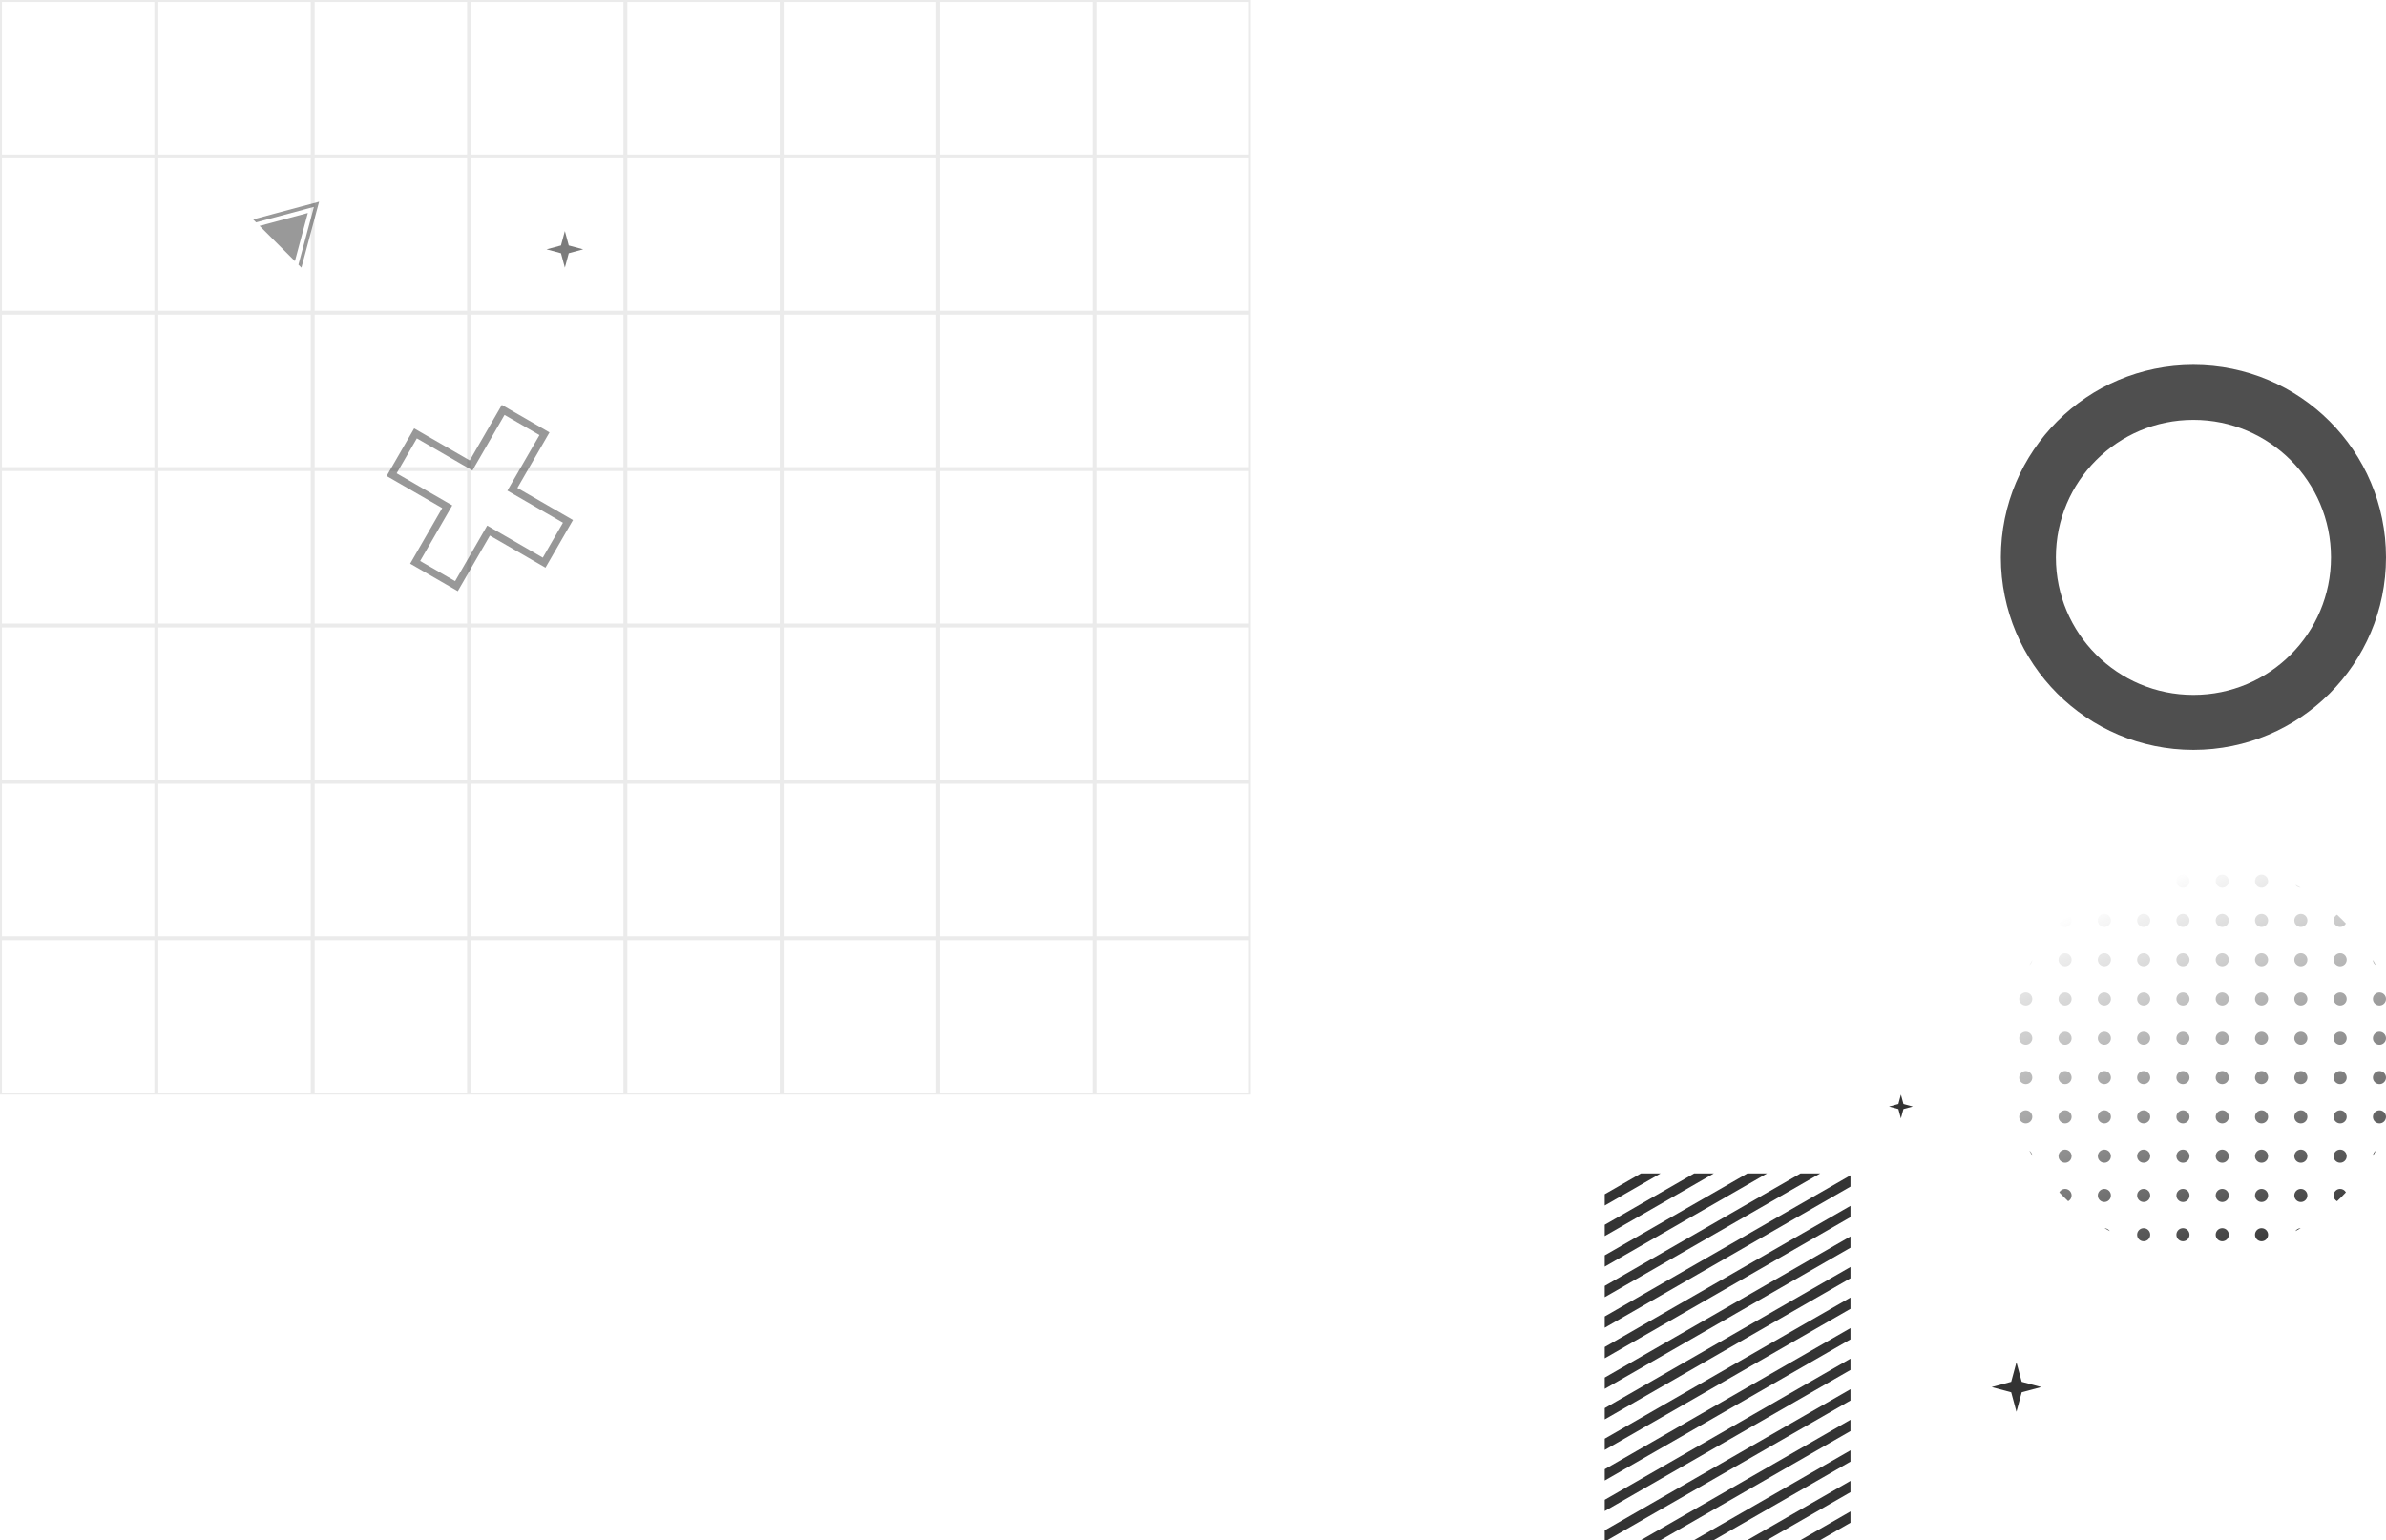<svg width="1301" height="840" viewBox="0 0 1301 840" fill="none" xmlns="http://www.w3.org/2000/svg">
<g opacity="0.5">
<path d="M164.354 146L174 110L138 119.646L139.631 121.278L171.174 112.826L162.722 144.369L164.354 146Z" fill="#333333"/>
<path d="M160.802 142.448L167.848 116.152L141.552 123.198L160.802 142.448Z" fill="#333333"/>
</g>
<path d="M1286 304C1286 353.706 1245.71 394 1196 394C1146.29 394 1106 353.706 1106 304C1106 254.294 1146.29 214 1196 214C1245.71 214 1286 254.294 1286 304Z" stroke="#4F4F4F" stroke-width="30"/>
<path opacity="0.1" fill-rule="evenodd" clip-rule="evenodd" d="M0 0H682V597H0V0ZM1.066 1.066H84.184V84.22H1.066V1.066ZM86.316 1.066H169.434V84.22H86.316V1.066ZM254.684 1.066H171.566V84.22H254.684V1.066ZM256.816 1.066H339.934V84.22H256.816V1.066ZM425.184 1.066H342.066V84.22H425.184V1.066ZM427.316 1.066H510.434V84.22H427.316V1.066ZM595.684 1.066H512.566V84.22H595.684V1.066ZM597.816 1.066H680.934V84.22H597.816V1.066ZM84.184 86.352H1.066V169.505H84.184V86.352ZM86.316 86.352H169.434V169.505H86.316V86.352ZM254.684 86.352H171.566V169.505H254.684V86.352ZM256.816 86.352H339.934V169.505H256.816V86.352ZM425.184 86.352H342.066V169.505H425.184V86.352ZM427.316 86.352H510.434V169.505H427.316V86.352ZM595.684 86.352H512.566V169.505H595.684V86.352ZM597.816 86.352H680.934V169.505H597.816V86.352ZM84.184 171.637H1.066V254.791H84.184V171.637ZM86.316 171.637H169.434V254.791H86.316V171.637ZM254.684 171.637H171.566V254.791H254.684V171.637ZM256.816 171.637H339.934V254.791H256.816V171.637ZM425.184 171.637H342.066V254.791H425.184V171.637ZM427.316 171.637H510.434V254.791H427.316V171.637ZM595.684 171.637H512.566V254.791H595.684V171.637ZM597.816 171.637H680.934V254.791H597.816V171.637ZM84.184 256.923H1.066V340.077H84.184V256.923ZM86.316 256.923H169.434V340.077H86.316V256.923ZM254.684 256.923H171.566V340.077H254.684V256.923ZM256.816 256.923H339.934V340.077H256.816V256.923ZM425.184 256.923H342.066V340.077H425.184V256.923ZM427.316 256.923H510.434V340.077H427.316V256.923ZM595.684 256.923H512.566V340.077H595.684V256.923ZM597.816 256.923H680.934V340.077H597.816V256.923ZM84.184 342.209H1.066V425.362H84.184V342.209ZM86.316 342.209H169.434V425.362H86.316V342.209ZM254.684 342.209H171.566V425.362H254.684V342.209ZM256.816 342.209H339.934V425.362H256.816V342.209ZM425.184 342.209H342.066V425.362H425.184V342.209ZM427.316 342.209H510.434V425.362H427.316V342.209ZM595.684 342.209H512.566V425.362H595.684V342.209ZM597.816 342.209H680.934V425.362H597.816V342.209ZM84.184 427.495H1.066V510.648H84.184V427.495ZM86.316 427.495H169.434V510.648H86.316V427.495ZM254.684 427.495H171.566V510.648H254.684V427.495ZM256.816 427.495H339.934V510.648H256.816V427.495ZM425.184 427.495H342.066V510.648H425.184V427.495ZM427.316 427.495H510.434V510.648H427.316V427.495ZM595.684 427.495H512.566V510.648H595.684V427.495ZM597.816 427.495H680.934V510.648H597.816V427.495ZM84.184 512.78H1.066V595.934H84.184V512.78ZM86.316 512.78H169.434V595.934H86.316V512.78ZM254.684 512.78H171.566V595.934H254.684V512.78ZM256.816 512.78H339.934V595.934H256.816V512.78ZM425.184 512.78H342.066V595.934H425.184V512.78ZM427.316 512.78H510.434V595.934H427.316V512.78ZM595.684 512.78H512.566V595.934H595.684V512.78ZM597.816 512.78H680.934V595.934H597.816V512.78Z" fill="#333333"/>
<path d="M1293.86 523.514C1294.41 524.473 1294.95 525.442 1295.48 526.419C1294.52 525.796 1293.89 524.73 1293.86 523.514Z" fill="url(#paint0_linear_35_1018)"/>
<path d="M1274.3 498.857C1275.97 500.419 1277.58 502.033 1279.14 503.697C1278.54 504.813 1277.36 505.571 1276 505.571C1274.03 505.571 1272.43 503.972 1272.43 502C1272.43 500.642 1273.19 499.461 1274.3 498.857Z" fill="url(#paint1_linear_35_1018)"/>
<path d="M1251.58 482.524C1252.56 483.049 1253.53 483.588 1254.49 484.142C1253.27 484.113 1252.2 483.477 1251.58 482.524Z" fill="url(#paint2_linear_35_1018)"/>
<path d="M1147.51 484.142C1148.47 483.588 1149.44 483.049 1150.42 482.524C1149.8 483.477 1148.73 484.113 1147.51 484.142Z" fill="url(#paint3_linear_35_1018)"/>
<path d="M1122.86 503.697C1124.42 502.033 1126.03 500.419 1127.7 498.857C1128.81 499.461 1129.57 500.642 1129.57 502C1129.57 503.972 1127.97 505.571 1126 505.571C1124.64 505.571 1123.46 504.813 1122.86 503.697Z" fill="url(#paint4_linear_35_1018)"/>
<path d="M1106.52 526.419C1107.05 525.442 1107.59 524.473 1108.14 523.514C1108.11 524.73 1107.48 525.796 1106.52 526.419Z" fill="url(#paint5_linear_35_1018)"/>
<path d="M1295.48 627.581C1294.95 628.558 1294.41 629.527 1293.86 630.486C1293.89 629.27 1294.52 628.204 1295.48 627.581Z" fill="url(#paint6_linear_35_1018)"/>
<path d="M1279.14 650.303C1278.54 649.187 1277.36 648.429 1276 648.429C1274.03 648.429 1272.43 650.028 1272.43 652C1272.43 653.358 1273.19 654.539 1274.3 655.143C1275.97 653.581 1277.58 651.967 1279.14 650.303Z" fill="url(#paint7_linear_35_1018)"/>
<path d="M1254.49 669.858C1253.27 669.887 1252.2 670.523 1251.58 671.476C1252.56 670.951 1253.53 670.412 1254.49 669.858Z" fill="url(#paint8_linear_35_1018)"/>
<path d="M1150.42 671.476C1149.8 670.523 1148.73 669.887 1147.51 669.858C1148.47 670.412 1149.44 670.951 1150.42 671.476Z" fill="url(#paint9_linear_35_1018)"/>
<path d="M1127.7 655.143C1128.81 654.539 1129.57 653.358 1129.57 652C1129.57 650.028 1127.97 648.429 1126 648.429C1124.64 648.429 1123.46 649.187 1122.86 650.303C1124.42 651.967 1126.03 653.581 1127.7 655.143Z" fill="url(#paint10_linear_35_1018)"/>
<path d="M1108.14 630.486C1108.11 629.27 1107.48 628.204 1106.52 627.581C1107.05 628.558 1107.59 629.527 1108.14 630.486Z" fill="url(#paint11_linear_35_1018)"/>
<path d="M1172.43 480.571C1172.43 482.544 1170.83 484.143 1168.86 484.143C1166.88 484.143 1165.29 482.544 1165.29 480.571C1165.29 478.599 1166.88 477 1168.86 477C1170.83 477 1172.43 478.599 1172.43 480.571Z" fill="url(#paint12_linear_35_1018)"/>
<path d="M1193.86 480.571C1193.86 482.544 1192.26 484.143 1190.29 484.143C1188.31 484.143 1186.71 482.544 1186.71 480.571C1186.71 478.599 1188.31 477 1190.29 477C1192.26 477 1193.86 478.599 1193.86 480.571Z" fill="url(#paint13_linear_35_1018)"/>
<path d="M1215.29 480.571C1215.29 482.544 1213.69 484.143 1211.71 484.143C1209.74 484.143 1208.14 482.544 1208.14 480.571C1208.14 478.599 1209.74 477 1211.71 477C1213.69 477 1215.29 478.599 1215.29 480.571Z" fill="url(#paint14_linear_35_1018)"/>
<path d="M1236.71 480.571C1236.71 482.544 1235.12 484.143 1233.14 484.143C1231.17 484.143 1229.57 482.544 1229.57 480.571C1229.57 478.599 1231.17 477 1233.14 477C1235.12 477 1236.71 478.599 1236.71 480.571Z" fill="url(#paint15_linear_35_1018)"/>
<path d="M1151 502C1151 503.972 1149.4 505.571 1147.43 505.571C1145.46 505.571 1143.86 503.972 1143.86 502C1143.86 500.028 1145.46 498.429 1147.43 498.429C1149.4 498.429 1151 500.028 1151 502Z" fill="url(#paint16_linear_35_1018)"/>
<path d="M1172.43 502C1172.43 503.972 1170.83 505.571 1168.86 505.571C1166.88 505.571 1165.29 503.972 1165.29 502C1165.29 500.028 1166.88 498.429 1168.86 498.429C1170.83 498.429 1172.43 500.028 1172.43 502Z" fill="url(#paint17_linear_35_1018)"/>
<path d="M1193.86 502C1193.86 503.972 1192.26 505.571 1190.29 505.571C1188.31 505.571 1186.71 503.972 1186.71 502C1186.71 500.028 1188.31 498.429 1190.29 498.429C1192.26 498.429 1193.86 500.028 1193.86 502Z" fill="url(#paint18_linear_35_1018)"/>
<path d="M1215.29 502C1215.29 503.972 1213.69 505.571 1211.71 505.571C1209.74 505.571 1208.14 503.972 1208.14 502C1208.14 500.028 1209.74 498.429 1211.71 498.429C1213.69 498.429 1215.29 500.028 1215.29 502Z" fill="url(#paint19_linear_35_1018)"/>
<path d="M1236.71 502C1236.71 503.972 1235.12 505.571 1233.14 505.571C1231.17 505.571 1229.57 503.972 1229.57 502C1229.57 500.028 1231.17 498.429 1233.14 498.429C1235.12 498.429 1236.71 500.028 1236.71 502Z" fill="url(#paint20_linear_35_1018)"/>
<path d="M1258.14 502C1258.14 503.972 1256.54 505.571 1254.57 505.571C1252.6 505.571 1251 503.972 1251 502C1251 500.028 1252.6 498.429 1254.57 498.429C1256.54 498.429 1258.14 500.028 1258.14 502Z" fill="url(#paint21_linear_35_1018)"/>
<path d="M1129.57 523.429C1129.57 525.401 1127.97 527 1126 527C1124.03 527 1122.43 525.401 1122.43 523.429C1122.43 521.456 1124.03 519.857 1126 519.857C1127.97 519.857 1129.57 521.456 1129.57 523.429Z" fill="url(#paint22_linear_35_1018)"/>
<path d="M1151 523.429C1151 525.401 1149.4 527 1147.43 527C1145.46 527 1143.86 525.401 1143.86 523.429C1143.86 521.456 1145.46 519.857 1147.43 519.857C1149.4 519.857 1151 521.456 1151 523.429Z" fill="url(#paint23_linear_35_1018)"/>
<path d="M1172.43 523.429C1172.43 525.401 1170.83 527 1168.86 527C1166.88 527 1165.29 525.401 1165.29 523.429C1165.29 521.456 1166.88 519.857 1168.86 519.857C1170.83 519.857 1172.43 521.456 1172.43 523.429Z" fill="url(#paint24_linear_35_1018)"/>
<path d="M1193.86 523.429C1193.86 525.401 1192.26 527 1190.29 527C1188.31 527 1186.71 525.401 1186.71 523.429C1186.71 521.456 1188.31 519.857 1190.29 519.857C1192.26 519.857 1193.86 521.456 1193.86 523.429Z" fill="url(#paint25_linear_35_1018)"/>
<path d="M1215.29 523.429C1215.29 525.401 1213.69 527 1211.71 527C1209.74 527 1208.14 525.401 1208.14 523.429C1208.14 521.456 1209.74 519.857 1211.71 519.857C1213.69 519.857 1215.29 521.456 1215.29 523.429Z" fill="url(#paint26_linear_35_1018)"/>
<path d="M1236.71 523.429C1236.71 525.401 1235.12 527 1233.14 527C1231.17 527 1229.57 525.401 1229.57 523.429C1229.57 521.456 1231.17 519.857 1233.14 519.857C1235.12 519.857 1236.71 521.456 1236.71 523.429Z" fill="url(#paint27_linear_35_1018)"/>
<path d="M1258.14 523.429C1258.14 525.401 1256.54 527 1254.57 527C1252.6 527 1251 525.401 1251 523.429C1251 521.456 1252.6 519.857 1254.57 519.857C1256.54 519.857 1258.14 521.456 1258.14 523.429Z" fill="url(#paint28_linear_35_1018)"/>
<path d="M1279.57 523.429C1279.57 525.401 1277.97 527 1276 527C1274.03 527 1272.43 525.401 1272.43 523.429C1272.43 521.456 1274.03 519.857 1276 519.857C1277.97 519.857 1279.57 521.456 1279.57 523.429Z" fill="url(#paint29_linear_35_1018)"/>
<path d="M1108.14 544.857C1108.14 546.83 1106.54 548.429 1104.57 548.429C1102.6 548.429 1101 546.83 1101 544.857C1101 542.885 1102.6 541.286 1104.57 541.286C1106.54 541.286 1108.14 542.885 1108.14 544.857Z" fill="url(#paint30_linear_35_1018)"/>
<path d="M1129.57 544.857C1129.57 546.83 1127.97 548.429 1126 548.429C1124.03 548.429 1122.43 546.83 1122.43 544.857C1122.43 542.885 1124.03 541.286 1126 541.286C1127.97 541.286 1129.57 542.885 1129.57 544.857Z" fill="url(#paint31_linear_35_1018)"/>
<path d="M1151 544.857C1151 546.83 1149.4 548.429 1147.43 548.429C1145.46 548.429 1143.86 546.83 1143.86 544.857C1143.86 542.885 1145.46 541.286 1147.43 541.286C1149.4 541.286 1151 542.885 1151 544.857Z" fill="url(#paint32_linear_35_1018)"/>
<path d="M1172.43 544.857C1172.43 546.83 1170.83 548.429 1168.86 548.429C1166.88 548.429 1165.29 546.83 1165.29 544.857C1165.29 542.885 1166.88 541.286 1168.86 541.286C1170.83 541.286 1172.43 542.885 1172.43 544.857Z" fill="url(#paint33_linear_35_1018)"/>
<path d="M1193.86 544.857C1193.86 546.83 1192.26 548.429 1190.29 548.429C1188.31 548.429 1186.71 546.83 1186.71 544.857C1186.71 542.885 1188.31 541.286 1190.29 541.286C1192.26 541.286 1193.86 542.885 1193.86 544.857Z" fill="url(#paint34_linear_35_1018)"/>
<path d="M1215.29 544.857C1215.29 546.83 1213.69 548.429 1211.71 548.429C1209.74 548.429 1208.14 546.83 1208.14 544.857C1208.14 542.885 1209.74 541.286 1211.71 541.286C1213.69 541.286 1215.29 542.885 1215.29 544.857Z" fill="url(#paint35_linear_35_1018)"/>
<path d="M1236.71 544.857C1236.71 546.83 1235.12 548.429 1233.14 548.429C1231.17 548.429 1229.57 546.83 1229.57 544.857C1229.57 542.885 1231.17 541.286 1233.14 541.286C1235.12 541.286 1236.71 542.885 1236.71 544.857Z" fill="url(#paint36_linear_35_1018)"/>
<path d="M1258.14 544.857C1258.14 546.83 1256.54 548.429 1254.57 548.429C1252.6 548.429 1251 546.83 1251 544.857C1251 542.885 1252.6 541.286 1254.57 541.286C1256.54 541.286 1258.14 542.885 1258.14 544.857Z" fill="url(#paint37_linear_35_1018)"/>
<path d="M1279.57 544.857C1279.57 546.83 1277.97 548.429 1276 548.429C1274.03 548.429 1272.43 546.83 1272.43 544.857C1272.43 542.885 1274.03 541.286 1276 541.286C1277.97 541.286 1279.57 542.885 1279.57 544.857Z" fill="url(#paint38_linear_35_1018)"/>
<path d="M1301 544.857C1301 546.83 1299.4 548.429 1297.43 548.429C1295.46 548.429 1293.86 546.83 1293.86 544.857C1293.86 542.885 1295.46 541.286 1297.43 541.286C1299.4 541.286 1301 542.885 1301 544.857Z" fill="url(#paint39_linear_35_1018)"/>
<path d="M1108.14 566.286C1108.14 568.258 1106.54 569.857 1104.57 569.857C1102.6 569.857 1101 568.258 1101 566.286C1101 564.313 1102.6 562.714 1104.57 562.714C1106.54 562.714 1108.14 564.313 1108.14 566.286Z" fill="url(#paint40_linear_35_1018)"/>
<path d="M1129.57 566.286C1129.57 568.258 1127.97 569.857 1126 569.857C1124.03 569.857 1122.43 568.258 1122.43 566.286C1122.43 564.313 1124.03 562.714 1126 562.714C1127.97 562.714 1129.57 564.313 1129.57 566.286Z" fill="url(#paint41_linear_35_1018)"/>
<path d="M1151 566.286C1151 568.258 1149.4 569.857 1147.43 569.857C1145.46 569.857 1143.86 568.258 1143.86 566.286C1143.86 564.313 1145.46 562.714 1147.43 562.714C1149.4 562.714 1151 564.313 1151 566.286Z" fill="url(#paint42_linear_35_1018)"/>
<path d="M1172.43 566.286C1172.43 568.258 1170.83 569.857 1168.86 569.857C1166.88 569.857 1165.29 568.258 1165.29 566.286C1165.29 564.313 1166.88 562.714 1168.86 562.714C1170.83 562.714 1172.43 564.313 1172.43 566.286Z" fill="url(#paint43_linear_35_1018)"/>
<path d="M1193.86 566.286C1193.86 568.258 1192.26 569.857 1190.29 569.857C1188.31 569.857 1186.71 568.258 1186.71 566.286C1186.71 564.313 1188.31 562.714 1190.29 562.714C1192.26 562.714 1193.86 564.313 1193.86 566.286Z" fill="url(#paint44_linear_35_1018)"/>
<path d="M1215.29 566.286C1215.29 568.258 1213.69 569.857 1211.71 569.857C1209.74 569.857 1208.14 568.258 1208.14 566.286C1208.14 564.313 1209.74 562.714 1211.71 562.714C1213.69 562.714 1215.29 564.313 1215.29 566.286Z" fill="url(#paint45_linear_35_1018)"/>
<path d="M1236.71 566.286C1236.71 568.258 1235.12 569.857 1233.14 569.857C1231.17 569.857 1229.57 568.258 1229.57 566.286C1229.57 564.313 1231.17 562.714 1233.14 562.714C1235.12 562.714 1236.71 564.313 1236.71 566.286Z" fill="url(#paint46_linear_35_1018)"/>
<path d="M1258.14 566.286C1258.14 568.258 1256.54 569.857 1254.57 569.857C1252.6 569.857 1251 568.258 1251 566.286C1251 564.313 1252.6 562.714 1254.57 562.714C1256.54 562.714 1258.14 564.313 1258.14 566.286Z" fill="url(#paint47_linear_35_1018)"/>
<path d="M1279.57 566.286C1279.57 568.258 1277.97 569.857 1276 569.857C1274.03 569.857 1272.43 568.258 1272.43 566.286C1272.43 564.313 1274.03 562.714 1276 562.714C1277.97 562.714 1279.57 564.313 1279.57 566.286Z" fill="url(#paint48_linear_35_1018)"/>
<path d="M1301 566.286C1301 568.258 1299.4 569.857 1297.43 569.857C1295.46 569.857 1293.86 568.258 1293.86 566.286C1293.86 564.313 1295.46 562.714 1297.43 562.714C1299.4 562.714 1301 564.313 1301 566.286Z" fill="url(#paint49_linear_35_1018)"/>
<path d="M1108.14 587.714C1108.14 589.687 1106.54 591.286 1104.57 591.286C1102.6 591.286 1101 589.687 1101 587.714C1101 585.742 1102.6 584.143 1104.57 584.143C1106.54 584.143 1108.14 585.742 1108.14 587.714Z" fill="url(#paint50_linear_35_1018)"/>
<path d="M1129.57 587.714C1129.57 589.687 1127.97 591.286 1126 591.286C1124.03 591.286 1122.43 589.687 1122.43 587.714C1122.43 585.742 1124.03 584.143 1126 584.143C1127.97 584.143 1129.57 585.742 1129.57 587.714Z" fill="url(#paint51_linear_35_1018)"/>
<path d="M1151 587.714C1151 589.687 1149.4 591.286 1147.43 591.286C1145.46 591.286 1143.86 589.687 1143.86 587.714C1143.86 585.742 1145.46 584.143 1147.43 584.143C1149.4 584.143 1151 585.742 1151 587.714Z" fill="url(#paint52_linear_35_1018)"/>
<path d="M1172.43 587.714C1172.43 589.687 1170.83 591.286 1168.86 591.286C1166.88 591.286 1165.29 589.687 1165.29 587.714C1165.29 585.742 1166.88 584.143 1168.86 584.143C1170.83 584.143 1172.43 585.742 1172.43 587.714Z" fill="url(#paint53_linear_35_1018)"/>
<path d="M1193.86 587.714C1193.86 589.687 1192.26 591.286 1190.29 591.286C1188.31 591.286 1186.71 589.687 1186.71 587.714C1186.71 585.742 1188.31 584.143 1190.29 584.143C1192.26 584.143 1193.86 585.742 1193.86 587.714Z" fill="url(#paint54_linear_35_1018)"/>
<path d="M1215.29 587.714C1215.29 589.687 1213.69 591.286 1211.71 591.286C1209.74 591.286 1208.14 589.687 1208.14 587.714C1208.14 585.742 1209.74 584.143 1211.71 584.143C1213.69 584.143 1215.29 585.742 1215.29 587.714Z" fill="url(#paint55_linear_35_1018)"/>
<path d="M1236.71 587.714C1236.71 589.687 1235.12 591.286 1233.14 591.286C1231.17 591.286 1229.57 589.687 1229.57 587.714C1229.57 585.742 1231.17 584.143 1233.14 584.143C1235.12 584.143 1236.71 585.742 1236.71 587.714Z" fill="url(#paint56_linear_35_1018)"/>
<path d="M1258.14 587.714C1258.14 589.687 1256.54 591.286 1254.57 591.286C1252.6 591.286 1251 589.687 1251 587.714C1251 585.742 1252.6 584.143 1254.57 584.143C1256.54 584.143 1258.14 585.742 1258.14 587.714Z" fill="url(#paint57_linear_35_1018)"/>
<path d="M1279.57 587.714C1279.57 589.687 1277.97 591.286 1276 591.286C1274.03 591.286 1272.43 589.687 1272.43 587.714C1272.43 585.742 1274.03 584.143 1276 584.143C1277.97 584.143 1279.57 585.742 1279.57 587.714Z" fill="url(#paint58_linear_35_1018)"/>
<path d="M1301 587.714C1301 589.687 1299.4 591.286 1297.43 591.286C1295.46 591.286 1293.86 589.687 1293.86 587.714C1293.86 585.742 1295.46 584.143 1297.43 584.143C1299.4 584.143 1301 585.742 1301 587.714Z" fill="url(#paint59_linear_35_1018)"/>
<path d="M1108.14 609.143C1108.14 611.115 1106.54 612.714 1104.57 612.714C1102.6 612.714 1101 611.115 1101 609.143C1101 607.17 1102.6 605.571 1104.57 605.571C1106.54 605.571 1108.14 607.17 1108.14 609.143Z" fill="url(#paint60_linear_35_1018)"/>
<path d="M1129.57 609.143C1129.57 611.115 1127.97 612.714 1126 612.714C1124.03 612.714 1122.43 611.115 1122.43 609.143C1122.43 607.17 1124.03 605.571 1126 605.571C1127.97 605.571 1129.57 607.17 1129.57 609.143Z" fill="url(#paint61_linear_35_1018)"/>
<path d="M1151 609.143C1151 611.115 1149.4 612.714 1147.43 612.714C1145.46 612.714 1143.86 611.115 1143.86 609.143C1143.86 607.17 1145.46 605.571 1147.43 605.571C1149.4 605.571 1151 607.17 1151 609.143Z" fill="url(#paint62_linear_35_1018)"/>
<path d="M1172.43 609.143C1172.43 611.115 1170.83 612.714 1168.86 612.714C1166.88 612.714 1165.29 611.115 1165.29 609.143C1165.29 607.17 1166.88 605.571 1168.86 605.571C1170.83 605.571 1172.43 607.17 1172.43 609.143Z" fill="url(#paint63_linear_35_1018)"/>
<path d="M1193.86 609.143C1193.86 611.115 1192.26 612.714 1190.29 612.714C1188.31 612.714 1186.71 611.115 1186.71 609.143C1186.71 607.17 1188.31 605.571 1190.29 605.571C1192.26 605.571 1193.86 607.17 1193.86 609.143Z" fill="url(#paint64_linear_35_1018)"/>
<path d="M1215.29 609.143C1215.29 611.115 1213.69 612.714 1211.71 612.714C1209.74 612.714 1208.14 611.115 1208.14 609.143C1208.14 607.17 1209.74 605.571 1211.71 605.571C1213.69 605.571 1215.29 607.17 1215.29 609.143Z" fill="url(#paint65_linear_35_1018)"/>
<path d="M1236.71 609.143C1236.71 611.115 1235.12 612.714 1233.14 612.714C1231.17 612.714 1229.57 611.115 1229.57 609.143C1229.57 607.17 1231.17 605.571 1233.14 605.571C1235.12 605.571 1236.71 607.17 1236.71 609.143Z" fill="url(#paint66_linear_35_1018)"/>
<path d="M1258.14 609.143C1258.14 611.115 1256.54 612.714 1254.57 612.714C1252.6 612.714 1251 611.115 1251 609.143C1251 607.17 1252.6 605.571 1254.57 605.571C1256.54 605.571 1258.14 607.17 1258.14 609.143Z" fill="url(#paint67_linear_35_1018)"/>
<path d="M1279.57 609.143C1279.57 611.115 1277.97 612.714 1276 612.714C1274.03 612.714 1272.43 611.115 1272.43 609.143C1272.43 607.17 1274.03 605.571 1276 605.571C1277.97 605.571 1279.57 607.17 1279.57 609.143Z" fill="url(#paint68_linear_35_1018)"/>
<path d="M1301 609.143C1301 611.115 1299.4 612.714 1297.43 612.714C1295.46 612.714 1293.86 611.115 1293.86 609.143C1293.86 607.17 1295.46 605.571 1297.43 605.571C1299.4 605.571 1301 607.17 1301 609.143Z" fill="url(#paint69_linear_35_1018)"/>
<path d="M1129.57 630.571C1129.57 632.544 1127.97 634.143 1126 634.143C1124.03 634.143 1122.43 632.544 1122.43 630.571C1122.43 628.599 1124.03 627 1126 627C1127.97 627 1129.57 628.599 1129.57 630.571Z" fill="url(#paint70_linear_35_1018)"/>
<path d="M1151 630.571C1151 632.544 1149.4 634.143 1147.43 634.143C1145.46 634.143 1143.86 632.544 1143.86 630.571C1143.86 628.599 1145.46 627 1147.43 627C1149.4 627 1151 628.599 1151 630.571Z" fill="url(#paint71_linear_35_1018)"/>
<path d="M1172.43 630.571C1172.43 632.544 1170.83 634.143 1168.86 634.143C1166.88 634.143 1165.29 632.544 1165.29 630.571C1165.29 628.599 1166.88 627 1168.86 627C1170.83 627 1172.43 628.599 1172.43 630.571Z" fill="url(#paint72_linear_35_1018)"/>
<path d="M1193.86 630.571C1193.86 632.544 1192.26 634.143 1190.29 634.143C1188.31 634.143 1186.71 632.544 1186.71 630.571C1186.71 628.599 1188.31 627 1190.29 627C1192.26 627 1193.86 628.599 1193.86 630.571Z" fill="url(#paint73_linear_35_1018)"/>
<path d="M1215.29 630.571C1215.29 632.544 1213.69 634.143 1211.71 634.143C1209.74 634.143 1208.14 632.544 1208.14 630.571C1208.14 628.599 1209.74 627 1211.71 627C1213.69 627 1215.29 628.599 1215.29 630.571Z" fill="url(#paint74_linear_35_1018)"/>
<path d="M1236.71 630.571C1236.71 632.544 1235.12 634.143 1233.14 634.143C1231.17 634.143 1229.57 632.544 1229.57 630.571C1229.57 628.599 1231.17 627 1233.14 627C1235.12 627 1236.71 628.599 1236.71 630.571Z" fill="url(#paint75_linear_35_1018)"/>
<path d="M1258.14 630.571C1258.14 632.544 1256.54 634.143 1254.57 634.143C1252.6 634.143 1251 632.544 1251 630.571C1251 628.599 1252.6 627 1254.57 627C1256.54 627 1258.14 628.599 1258.14 630.571Z" fill="url(#paint76_linear_35_1018)"/>
<path d="M1279.57 630.571C1279.57 632.544 1277.97 634.143 1276 634.143C1274.03 634.143 1272.43 632.544 1272.43 630.571C1272.43 628.599 1274.03 627 1276 627C1277.97 627 1279.57 628.599 1279.57 630.571Z" fill="url(#paint77_linear_35_1018)"/>
<path d="M1151 652C1151 653.972 1149.4 655.571 1147.43 655.571C1145.46 655.571 1143.86 653.972 1143.86 652C1143.86 650.028 1145.46 648.429 1147.43 648.429C1149.4 648.429 1151 650.028 1151 652Z" fill="url(#paint78_linear_35_1018)"/>
<path d="M1172.43 652C1172.43 653.972 1170.83 655.571 1168.86 655.571C1166.88 655.571 1165.29 653.972 1165.29 652C1165.29 650.028 1166.88 648.429 1168.86 648.429C1170.83 648.429 1172.43 650.028 1172.43 652Z" fill="url(#paint79_linear_35_1018)"/>
<path d="M1193.86 652C1193.86 653.972 1192.26 655.571 1190.29 655.571C1188.31 655.571 1186.71 653.972 1186.71 652C1186.71 650.028 1188.31 648.429 1190.29 648.429C1192.26 648.429 1193.86 650.028 1193.86 652Z" fill="url(#paint80_linear_35_1018)"/>
<path d="M1215.29 652C1215.29 653.972 1213.69 655.571 1211.71 655.571C1209.74 655.571 1208.14 653.972 1208.14 652C1208.14 650.028 1209.74 648.429 1211.71 648.429C1213.69 648.429 1215.29 650.028 1215.29 652Z" fill="url(#paint81_linear_35_1018)"/>
<path d="M1236.71 652C1236.71 653.972 1235.12 655.571 1233.14 655.571C1231.17 655.571 1229.57 653.972 1229.57 652C1229.57 650.028 1231.17 648.429 1233.14 648.429C1235.12 648.429 1236.71 650.028 1236.71 652Z" fill="url(#paint82_linear_35_1018)"/>
<path d="M1258.14 652C1258.14 653.972 1256.54 655.571 1254.57 655.571C1252.6 655.571 1251 653.972 1251 652C1251 650.028 1252.6 648.429 1254.57 648.429C1256.54 648.429 1258.14 650.028 1258.14 652Z" fill="url(#paint83_linear_35_1018)"/>
<path d="M1172.43 673.429C1172.43 675.401 1170.83 677 1168.86 677C1166.88 677 1165.29 675.401 1165.29 673.429C1165.29 671.456 1166.88 669.857 1168.86 669.857C1170.83 669.857 1172.43 671.456 1172.43 673.429Z" fill="url(#paint84_linear_35_1018)"/>
<path d="M1193.86 673.429C1193.86 675.401 1192.26 677 1190.29 677C1188.31 677 1186.71 675.401 1186.71 673.429C1186.71 671.456 1188.31 669.857 1190.29 669.857C1192.26 669.857 1193.86 671.456 1193.86 673.429Z" fill="url(#paint85_linear_35_1018)"/>
<path d="M1215.29 673.429C1215.29 675.401 1213.69 677 1211.71 677C1209.74 677 1208.14 675.401 1208.14 673.429C1208.14 671.456 1209.74 669.857 1211.71 669.857C1213.69 669.857 1215.29 671.456 1215.29 673.429Z" fill="url(#paint86_linear_35_1018)"/>
<path d="M1236.71 673.429C1236.71 675.401 1235.12 677 1233.14 677C1231.17 677 1229.57 675.401 1229.57 673.429C1229.57 671.456 1231.17 669.857 1233.14 669.857C1235.12 669.857 1236.71 671.456 1236.71 673.429Z" fill="url(#paint87_linear_35_1018)"/>
<path opacity="0.5" d="M257.867 252.135L274.367 223.556L296.883 236.556L280.383 265.135L279.383 266.867L281.115 267.867L309.694 284.367L296.694 306.883L268.115 290.383L266.383 289.383L265.383 291.115L248.883 319.694L226.367 306.694L242.867 278.115L243.867 276.383L242.135 275.383L213.556 258.883L226.556 236.367L255.135 252.867L256.867 253.867L257.867 252.135Z" stroke="#333333" stroke-width="4"/>
<path d="M875 651.326V657.484L905.435 640H894.715L875 651.326Z" fill="#333333"/>
<path d="M923.727 640L875 667.993V674.151L934.447 640H923.727Z" fill="#333333"/>
<path d="M952.739 640L875 684.659V690.818L963.459 640H952.739Z" fill="#333333"/>
<path d="M981.751 640L875 701.326V707.484L992.471 640H981.751Z" fill="#333333"/>
<path d="M1009 641.013L875 717.993V724.151L1009 647.171V641.013Z" fill="#333333"/>
<path d="M1009 657.679L875 734.659V740.818L1009 663.838V657.679Z" fill="#333333"/>
<path d="M1009 674.346L875 751.326V757.484L1009 680.504V674.346Z" fill="#333333"/>
<path d="M1009 691.013L875 767.993V774.151L1009 697.171V691.013Z" fill="#333333"/>
<path d="M1009 707.679L875 784.659V790.818L1009 713.838V707.679Z" fill="#333333"/>
<path d="M1009 724.346L875 801.326V807.484L1009 730.504V724.346Z" fill="#333333"/>
<path d="M1009 741.013L875 817.993V824.151L1009 747.171V741.013Z" fill="#333333"/>
<path d="M1009 757.679L875 834.659V840H876.423L1009 763.838V757.679Z" fill="#333333"/>
<path d="M1009 774.346L894.715 840H905.435L1009 780.504V774.346Z" fill="#333333"/>
<path d="M1009 791.013L923.727 840H934.447L1009 797.171V791.013Z" fill="#333333"/>
<path d="M1009 807.679L952.739 840H963.459L1009 813.838V807.679Z" fill="#333333"/>
<path d="M1009 824.346L981.751 840H992.471L1009 830.504V824.346Z" fill="#333333"/>
<path d="M1036.5 597L1037.88 602.121L1043 603.5L1037.88 604.879L1036.5 610L1035.12 604.879L1030 603.5L1035.12 602.121L1036.5 597Z" fill="#333333"/>
<path d="M1099.5 743L1102.36 753.636L1113 756.5L1102.36 759.364L1099.5 770L1096.64 759.364L1086 756.5L1096.64 753.636L1099.5 743Z" fill="#333333"/>
<path d="M308 126L310.121 133.879L318 136L310.121 138.121L308 146L305.879 138.121L298 136L305.879 133.879L308 126Z" fill="#7B7B7B"/>
<defs>
<linearGradient id="paint0_linear_35_1018" x1="1224.33" y1="696.333" x2="1144.67" y2="493.333" gradientUnits="userSpaceOnUse">
<stop stop-color="#2E2E2E"/>
<stop offset="1" stop-color="#373737" stop-opacity="0"/>
</linearGradient>
<linearGradient id="paint1_linear_35_1018" x1="1224.33" y1="696.333" x2="1144.67" y2="493.333" gradientUnits="userSpaceOnUse">
<stop stop-color="#2E2E2E"/>
<stop offset="1" stop-color="#373737" stop-opacity="0"/>
</linearGradient>
<linearGradient id="paint2_linear_35_1018" x1="1224.33" y1="696.333" x2="1144.67" y2="493.333" gradientUnits="userSpaceOnUse">
<stop stop-color="#2E2E2E"/>
<stop offset="1" stop-color="#373737" stop-opacity="0"/>
</linearGradient>
<linearGradient id="paint3_linear_35_1018" x1="1224.33" y1="696.333" x2="1144.67" y2="493.333" gradientUnits="userSpaceOnUse">
<stop stop-color="#2E2E2E"/>
<stop offset="1" stop-color="#373737" stop-opacity="0"/>
</linearGradient>
<linearGradient id="paint4_linear_35_1018" x1="1224.33" y1="696.333" x2="1144.67" y2="493.333" gradientUnits="userSpaceOnUse">
<stop stop-color="#2E2E2E"/>
<stop offset="1" stop-color="#373737" stop-opacity="0"/>
</linearGradient>
<linearGradient id="paint5_linear_35_1018" x1="1224.33" y1="696.333" x2="1144.67" y2="493.333" gradientUnits="userSpaceOnUse">
<stop stop-color="#2E2E2E"/>
<stop offset="1" stop-color="#373737" stop-opacity="0"/>
</linearGradient>
<linearGradient id="paint6_linear_35_1018" x1="1224.33" y1="696.333" x2="1144.67" y2="493.333" gradientUnits="userSpaceOnUse">
<stop stop-color="#2E2E2E"/>
<stop offset="1" stop-color="#373737" stop-opacity="0"/>
</linearGradient>
<linearGradient id="paint7_linear_35_1018" x1="1224.33" y1="696.333" x2="1144.67" y2="493.333" gradientUnits="userSpaceOnUse">
<stop stop-color="#2E2E2E"/>
<stop offset="1" stop-color="#373737" stop-opacity="0"/>
</linearGradient>
<linearGradient id="paint8_linear_35_1018" x1="1224.33" y1="696.333" x2="1144.67" y2="493.333" gradientUnits="userSpaceOnUse">
<stop stop-color="#2E2E2E"/>
<stop offset="1" stop-color="#373737" stop-opacity="0"/>
</linearGradient>
<linearGradient id="paint9_linear_35_1018" x1="1224.33" y1="696.333" x2="1144.67" y2="493.333" gradientUnits="userSpaceOnUse">
<stop stop-color="#2E2E2E"/>
<stop offset="1" stop-color="#373737" stop-opacity="0"/>
</linearGradient>
<linearGradient id="paint10_linear_35_1018" x1="1224.33" y1="696.333" x2="1144.67" y2="493.333" gradientUnits="userSpaceOnUse">
<stop stop-color="#2E2E2E"/>
<stop offset="1" stop-color="#373737" stop-opacity="0"/>
</linearGradient>
<linearGradient id="paint11_linear_35_1018" x1="1224.33" y1="696.333" x2="1144.67" y2="493.333" gradientUnits="userSpaceOnUse">
<stop stop-color="#2E2E2E"/>
<stop offset="1" stop-color="#373737" stop-opacity="0"/>
</linearGradient>
<linearGradient id="paint12_linear_35_1018" x1="1224.33" y1="696.333" x2="1144.67" y2="493.333" gradientUnits="userSpaceOnUse">
<stop stop-color="#2E2E2E"/>
<stop offset="1" stop-color="#373737" stop-opacity="0"/>
</linearGradient>
<linearGradient id="paint13_linear_35_1018" x1="1224.33" y1="696.333" x2="1144.67" y2="493.333" gradientUnits="userSpaceOnUse">
<stop stop-color="#2E2E2E"/>
<stop offset="1" stop-color="#373737" stop-opacity="0"/>
</linearGradient>
<linearGradient id="paint14_linear_35_1018" x1="1224.33" y1="696.333" x2="1144.67" y2="493.333" gradientUnits="userSpaceOnUse">
<stop stop-color="#2E2E2E"/>
<stop offset="1" stop-color="#373737" stop-opacity="0"/>
</linearGradient>
<linearGradient id="paint15_linear_35_1018" x1="1224.33" y1="696.333" x2="1144.67" y2="493.333" gradientUnits="userSpaceOnUse">
<stop stop-color="#2E2E2E"/>
<stop offset="1" stop-color="#373737" stop-opacity="0"/>
</linearGradient>
<linearGradient id="paint16_linear_35_1018" x1="1224.33" y1="696.333" x2="1144.67" y2="493.333" gradientUnits="userSpaceOnUse">
<stop stop-color="#2E2E2E"/>
<stop offset="1" stop-color="#373737" stop-opacity="0"/>
</linearGradient>
<linearGradient id="paint17_linear_35_1018" x1="1224.33" y1="696.333" x2="1144.67" y2="493.333" gradientUnits="userSpaceOnUse">
<stop stop-color="#2E2E2E"/>
<stop offset="1" stop-color="#373737" stop-opacity="0"/>
</linearGradient>
<linearGradient id="paint18_linear_35_1018" x1="1224.33" y1="696.333" x2="1144.67" y2="493.333" gradientUnits="userSpaceOnUse">
<stop stop-color="#2E2E2E"/>
<stop offset="1" stop-color="#373737" stop-opacity="0"/>
</linearGradient>
<linearGradient id="paint19_linear_35_1018" x1="1224.33" y1="696.333" x2="1144.67" y2="493.333" gradientUnits="userSpaceOnUse">
<stop stop-color="#2E2E2E"/>
<stop offset="1" stop-color="#373737" stop-opacity="0"/>
</linearGradient>
<linearGradient id="paint20_linear_35_1018" x1="1224.33" y1="696.333" x2="1144.67" y2="493.333" gradientUnits="userSpaceOnUse">
<stop stop-color="#2E2E2E"/>
<stop offset="1" stop-color="#373737" stop-opacity="0"/>
</linearGradient>
<linearGradient id="paint21_linear_35_1018" x1="1224.33" y1="696.333" x2="1144.67" y2="493.333" gradientUnits="userSpaceOnUse">
<stop stop-color="#2E2E2E"/>
<stop offset="1" stop-color="#373737" stop-opacity="0"/>
</linearGradient>
<linearGradient id="paint22_linear_35_1018" x1="1224.33" y1="696.333" x2="1144.67" y2="493.333" gradientUnits="userSpaceOnUse">
<stop stop-color="#2E2E2E"/>
<stop offset="1" stop-color="#373737" stop-opacity="0"/>
</linearGradient>
<linearGradient id="paint23_linear_35_1018" x1="1224.33" y1="696.333" x2="1144.67" y2="493.333" gradientUnits="userSpaceOnUse">
<stop stop-color="#2E2E2E"/>
<stop offset="1" stop-color="#373737" stop-opacity="0"/>
</linearGradient>
<linearGradient id="paint24_linear_35_1018" x1="1224.33" y1="696.333" x2="1144.67" y2="493.333" gradientUnits="userSpaceOnUse">
<stop stop-color="#2E2E2E"/>
<stop offset="1" stop-color="#373737" stop-opacity="0"/>
</linearGradient>
<linearGradient id="paint25_linear_35_1018" x1="1224.33" y1="696.333" x2="1144.67" y2="493.333" gradientUnits="userSpaceOnUse">
<stop stop-color="#2E2E2E"/>
<stop offset="1" stop-color="#373737" stop-opacity="0"/>
</linearGradient>
<linearGradient id="paint26_linear_35_1018" x1="1224.33" y1="696.333" x2="1144.67" y2="493.333" gradientUnits="userSpaceOnUse">
<stop stop-color="#2E2E2E"/>
<stop offset="1" stop-color="#373737" stop-opacity="0"/>
</linearGradient>
<linearGradient id="paint27_linear_35_1018" x1="1224.33" y1="696.333" x2="1144.67" y2="493.333" gradientUnits="userSpaceOnUse">
<stop stop-color="#2E2E2E"/>
<stop offset="1" stop-color="#373737" stop-opacity="0"/>
</linearGradient>
<linearGradient id="paint28_linear_35_1018" x1="1224.33" y1="696.333" x2="1144.67" y2="493.333" gradientUnits="userSpaceOnUse">
<stop stop-color="#2E2E2E"/>
<stop offset="1" stop-color="#373737" stop-opacity="0"/>
</linearGradient>
<linearGradient id="paint29_linear_35_1018" x1="1224.33" y1="696.333" x2="1144.67" y2="493.333" gradientUnits="userSpaceOnUse">
<stop stop-color="#2E2E2E"/>
<stop offset="1" stop-color="#373737" stop-opacity="0"/>
</linearGradient>
<linearGradient id="paint30_linear_35_1018" x1="1224.33" y1="696.333" x2="1144.67" y2="493.333" gradientUnits="userSpaceOnUse">
<stop stop-color="#2E2E2E"/>
<stop offset="1" stop-color="#373737" stop-opacity="0"/>
</linearGradient>
<linearGradient id="paint31_linear_35_1018" x1="1224.33" y1="696.333" x2="1144.67" y2="493.333" gradientUnits="userSpaceOnUse">
<stop stop-color="#2E2E2E"/>
<stop offset="1" stop-color="#373737" stop-opacity="0"/>
</linearGradient>
<linearGradient id="paint32_linear_35_1018" x1="1224.33" y1="696.333" x2="1144.67" y2="493.333" gradientUnits="userSpaceOnUse">
<stop stop-color="#2E2E2E"/>
<stop offset="1" stop-color="#373737" stop-opacity="0"/>
</linearGradient>
<linearGradient id="paint33_linear_35_1018" x1="1224.33" y1="696.333" x2="1144.67" y2="493.333" gradientUnits="userSpaceOnUse">
<stop stop-color="#2E2E2E"/>
<stop offset="1" stop-color="#373737" stop-opacity="0"/>
</linearGradient>
<linearGradient id="paint34_linear_35_1018" x1="1224.33" y1="696.333" x2="1144.67" y2="493.333" gradientUnits="userSpaceOnUse">
<stop stop-color="#2E2E2E"/>
<stop offset="1" stop-color="#373737" stop-opacity="0"/>
</linearGradient>
<linearGradient id="paint35_linear_35_1018" x1="1224.33" y1="696.333" x2="1144.67" y2="493.333" gradientUnits="userSpaceOnUse">
<stop stop-color="#2E2E2E"/>
<stop offset="1" stop-color="#373737" stop-opacity="0"/>
</linearGradient>
<linearGradient id="paint36_linear_35_1018" x1="1224.33" y1="696.333" x2="1144.67" y2="493.333" gradientUnits="userSpaceOnUse">
<stop stop-color="#2E2E2E"/>
<stop offset="1" stop-color="#373737" stop-opacity="0"/>
</linearGradient>
<linearGradient id="paint37_linear_35_1018" x1="1224.33" y1="696.333" x2="1144.67" y2="493.333" gradientUnits="userSpaceOnUse">
<stop stop-color="#2E2E2E"/>
<stop offset="1" stop-color="#373737" stop-opacity="0"/>
</linearGradient>
<linearGradient id="paint38_linear_35_1018" x1="1224.33" y1="696.333" x2="1144.67" y2="493.333" gradientUnits="userSpaceOnUse">
<stop stop-color="#2E2E2E"/>
<stop offset="1" stop-color="#373737" stop-opacity="0"/>
</linearGradient>
<linearGradient id="paint39_linear_35_1018" x1="1224.33" y1="696.333" x2="1144.67" y2="493.333" gradientUnits="userSpaceOnUse">
<stop stop-color="#2E2E2E"/>
<stop offset="1" stop-color="#373737" stop-opacity="0"/>
</linearGradient>
<linearGradient id="paint40_linear_35_1018" x1="1224.33" y1="696.333" x2="1144.67" y2="493.333" gradientUnits="userSpaceOnUse">
<stop stop-color="#2E2E2E"/>
<stop offset="1" stop-color="#373737" stop-opacity="0"/>
</linearGradient>
<linearGradient id="paint41_linear_35_1018" x1="1224.33" y1="696.333" x2="1144.67" y2="493.333" gradientUnits="userSpaceOnUse">
<stop stop-color="#2E2E2E"/>
<stop offset="1" stop-color="#373737" stop-opacity="0"/>
</linearGradient>
<linearGradient id="paint42_linear_35_1018" x1="1224.33" y1="696.333" x2="1144.67" y2="493.333" gradientUnits="userSpaceOnUse">
<stop stop-color="#2E2E2E"/>
<stop offset="1" stop-color="#373737" stop-opacity="0"/>
</linearGradient>
<linearGradient id="paint43_linear_35_1018" x1="1224.33" y1="696.333" x2="1144.67" y2="493.333" gradientUnits="userSpaceOnUse">
<stop stop-color="#2E2E2E"/>
<stop offset="1" stop-color="#373737" stop-opacity="0"/>
</linearGradient>
<linearGradient id="paint44_linear_35_1018" x1="1224.33" y1="696.333" x2="1144.67" y2="493.333" gradientUnits="userSpaceOnUse">
<stop stop-color="#2E2E2E"/>
<stop offset="1" stop-color="#373737" stop-opacity="0"/>
</linearGradient>
<linearGradient id="paint45_linear_35_1018" x1="1224.33" y1="696.333" x2="1144.67" y2="493.333" gradientUnits="userSpaceOnUse">
<stop stop-color="#2E2E2E"/>
<stop offset="1" stop-color="#373737" stop-opacity="0"/>
</linearGradient>
<linearGradient id="paint46_linear_35_1018" x1="1224.33" y1="696.333" x2="1144.67" y2="493.333" gradientUnits="userSpaceOnUse">
<stop stop-color="#2E2E2E"/>
<stop offset="1" stop-color="#373737" stop-opacity="0"/>
</linearGradient>
<linearGradient id="paint47_linear_35_1018" x1="1224.33" y1="696.333" x2="1144.67" y2="493.333" gradientUnits="userSpaceOnUse">
<stop stop-color="#2E2E2E"/>
<stop offset="1" stop-color="#373737" stop-opacity="0"/>
</linearGradient>
<linearGradient id="paint48_linear_35_1018" x1="1224.33" y1="696.333" x2="1144.67" y2="493.333" gradientUnits="userSpaceOnUse">
<stop stop-color="#2E2E2E"/>
<stop offset="1" stop-color="#373737" stop-opacity="0"/>
</linearGradient>
<linearGradient id="paint49_linear_35_1018" x1="1224.33" y1="696.333" x2="1144.67" y2="493.333" gradientUnits="userSpaceOnUse">
<stop stop-color="#2E2E2E"/>
<stop offset="1" stop-color="#373737" stop-opacity="0"/>
</linearGradient>
<linearGradient id="paint50_linear_35_1018" x1="1224.33" y1="696.333" x2="1144.67" y2="493.333" gradientUnits="userSpaceOnUse">
<stop stop-color="#2E2E2E"/>
<stop offset="1" stop-color="#373737" stop-opacity="0"/>
</linearGradient>
<linearGradient id="paint51_linear_35_1018" x1="1224.33" y1="696.333" x2="1144.67" y2="493.333" gradientUnits="userSpaceOnUse">
<stop stop-color="#2E2E2E"/>
<stop offset="1" stop-color="#373737" stop-opacity="0"/>
</linearGradient>
<linearGradient id="paint52_linear_35_1018" x1="1224.33" y1="696.333" x2="1144.67" y2="493.333" gradientUnits="userSpaceOnUse">
<stop stop-color="#2E2E2E"/>
<stop offset="1" stop-color="#373737" stop-opacity="0"/>
</linearGradient>
<linearGradient id="paint53_linear_35_1018" x1="1224.33" y1="696.333" x2="1144.67" y2="493.333" gradientUnits="userSpaceOnUse">
<stop stop-color="#2E2E2E"/>
<stop offset="1" stop-color="#373737" stop-opacity="0"/>
</linearGradient>
<linearGradient id="paint54_linear_35_1018" x1="1224.33" y1="696.333" x2="1144.67" y2="493.333" gradientUnits="userSpaceOnUse">
<stop stop-color="#2E2E2E"/>
<stop offset="1" stop-color="#373737" stop-opacity="0"/>
</linearGradient>
<linearGradient id="paint55_linear_35_1018" x1="1224.33" y1="696.333" x2="1144.67" y2="493.333" gradientUnits="userSpaceOnUse">
<stop stop-color="#2E2E2E"/>
<stop offset="1" stop-color="#373737" stop-opacity="0"/>
</linearGradient>
<linearGradient id="paint56_linear_35_1018" x1="1224.33" y1="696.333" x2="1144.67" y2="493.333" gradientUnits="userSpaceOnUse">
<stop stop-color="#2E2E2E"/>
<stop offset="1" stop-color="#373737" stop-opacity="0"/>
</linearGradient>
<linearGradient id="paint57_linear_35_1018" x1="1224.33" y1="696.333" x2="1144.67" y2="493.333" gradientUnits="userSpaceOnUse">
<stop stop-color="#2E2E2E"/>
<stop offset="1" stop-color="#373737" stop-opacity="0"/>
</linearGradient>
<linearGradient id="paint58_linear_35_1018" x1="1224.33" y1="696.333" x2="1144.67" y2="493.333" gradientUnits="userSpaceOnUse">
<stop stop-color="#2E2E2E"/>
<stop offset="1" stop-color="#373737" stop-opacity="0"/>
</linearGradient>
<linearGradient id="paint59_linear_35_1018" x1="1224.33" y1="696.333" x2="1144.67" y2="493.333" gradientUnits="userSpaceOnUse">
<stop stop-color="#2E2E2E"/>
<stop offset="1" stop-color="#373737" stop-opacity="0"/>
</linearGradient>
<linearGradient id="paint60_linear_35_1018" x1="1224.33" y1="696.333" x2="1144.67" y2="493.333" gradientUnits="userSpaceOnUse">
<stop stop-color="#2E2E2E"/>
<stop offset="1" stop-color="#373737" stop-opacity="0"/>
</linearGradient>
<linearGradient id="paint61_linear_35_1018" x1="1224.33" y1="696.333" x2="1144.67" y2="493.333" gradientUnits="userSpaceOnUse">
<stop stop-color="#2E2E2E"/>
<stop offset="1" stop-color="#373737" stop-opacity="0"/>
</linearGradient>
<linearGradient id="paint62_linear_35_1018" x1="1224.33" y1="696.333" x2="1144.67" y2="493.333" gradientUnits="userSpaceOnUse">
<stop stop-color="#2E2E2E"/>
<stop offset="1" stop-color="#373737" stop-opacity="0"/>
</linearGradient>
<linearGradient id="paint63_linear_35_1018" x1="1224.33" y1="696.333" x2="1144.67" y2="493.333" gradientUnits="userSpaceOnUse">
<stop stop-color="#2E2E2E"/>
<stop offset="1" stop-color="#373737" stop-opacity="0"/>
</linearGradient>
<linearGradient id="paint64_linear_35_1018" x1="1224.33" y1="696.333" x2="1144.67" y2="493.333" gradientUnits="userSpaceOnUse">
<stop stop-color="#2E2E2E"/>
<stop offset="1" stop-color="#373737" stop-opacity="0"/>
</linearGradient>
<linearGradient id="paint65_linear_35_1018" x1="1224.33" y1="696.333" x2="1144.67" y2="493.333" gradientUnits="userSpaceOnUse">
<stop stop-color="#2E2E2E"/>
<stop offset="1" stop-color="#373737" stop-opacity="0"/>
</linearGradient>
<linearGradient id="paint66_linear_35_1018" x1="1224.33" y1="696.333" x2="1144.67" y2="493.333" gradientUnits="userSpaceOnUse">
<stop stop-color="#2E2E2E"/>
<stop offset="1" stop-color="#373737" stop-opacity="0"/>
</linearGradient>
<linearGradient id="paint67_linear_35_1018" x1="1224.33" y1="696.333" x2="1144.67" y2="493.333" gradientUnits="userSpaceOnUse">
<stop stop-color="#2E2E2E"/>
<stop offset="1" stop-color="#373737" stop-opacity="0"/>
</linearGradient>
<linearGradient id="paint68_linear_35_1018" x1="1224.33" y1="696.333" x2="1144.67" y2="493.333" gradientUnits="userSpaceOnUse">
<stop stop-color="#2E2E2E"/>
<stop offset="1" stop-color="#373737" stop-opacity="0"/>
</linearGradient>
<linearGradient id="paint69_linear_35_1018" x1="1224.33" y1="696.333" x2="1144.67" y2="493.333" gradientUnits="userSpaceOnUse">
<stop stop-color="#2E2E2E"/>
<stop offset="1" stop-color="#373737" stop-opacity="0"/>
</linearGradient>
<linearGradient id="paint70_linear_35_1018" x1="1224.33" y1="696.333" x2="1144.67" y2="493.333" gradientUnits="userSpaceOnUse">
<stop stop-color="#2E2E2E"/>
<stop offset="1" stop-color="#373737" stop-opacity="0"/>
</linearGradient>
<linearGradient id="paint71_linear_35_1018" x1="1224.33" y1="696.333" x2="1144.67" y2="493.333" gradientUnits="userSpaceOnUse">
<stop stop-color="#2E2E2E"/>
<stop offset="1" stop-color="#373737" stop-opacity="0"/>
</linearGradient>
<linearGradient id="paint72_linear_35_1018" x1="1224.33" y1="696.333" x2="1144.67" y2="493.333" gradientUnits="userSpaceOnUse">
<stop stop-color="#2E2E2E"/>
<stop offset="1" stop-color="#373737" stop-opacity="0"/>
</linearGradient>
<linearGradient id="paint73_linear_35_1018" x1="1224.33" y1="696.333" x2="1144.67" y2="493.333" gradientUnits="userSpaceOnUse">
<stop stop-color="#2E2E2E"/>
<stop offset="1" stop-color="#373737" stop-opacity="0"/>
</linearGradient>
<linearGradient id="paint74_linear_35_1018" x1="1224.33" y1="696.333" x2="1144.67" y2="493.333" gradientUnits="userSpaceOnUse">
<stop stop-color="#2E2E2E"/>
<stop offset="1" stop-color="#373737" stop-opacity="0"/>
</linearGradient>
<linearGradient id="paint75_linear_35_1018" x1="1224.33" y1="696.333" x2="1144.67" y2="493.333" gradientUnits="userSpaceOnUse">
<stop stop-color="#2E2E2E"/>
<stop offset="1" stop-color="#373737" stop-opacity="0"/>
</linearGradient>
<linearGradient id="paint76_linear_35_1018" x1="1224.33" y1="696.333" x2="1144.67" y2="493.333" gradientUnits="userSpaceOnUse">
<stop stop-color="#2E2E2E"/>
<stop offset="1" stop-color="#373737" stop-opacity="0"/>
</linearGradient>
<linearGradient id="paint77_linear_35_1018" x1="1224.33" y1="696.333" x2="1144.67" y2="493.333" gradientUnits="userSpaceOnUse">
<stop stop-color="#2E2E2E"/>
<stop offset="1" stop-color="#373737" stop-opacity="0"/>
</linearGradient>
<linearGradient id="paint78_linear_35_1018" x1="1224.33" y1="696.333" x2="1144.67" y2="493.333" gradientUnits="userSpaceOnUse">
<stop stop-color="#2E2E2E"/>
<stop offset="1" stop-color="#373737" stop-opacity="0"/>
</linearGradient>
<linearGradient id="paint79_linear_35_1018" x1="1224.33" y1="696.333" x2="1144.67" y2="493.333" gradientUnits="userSpaceOnUse">
<stop stop-color="#2E2E2E"/>
<stop offset="1" stop-color="#373737" stop-opacity="0"/>
</linearGradient>
<linearGradient id="paint80_linear_35_1018" x1="1224.33" y1="696.333" x2="1144.67" y2="493.333" gradientUnits="userSpaceOnUse">
<stop stop-color="#2E2E2E"/>
<stop offset="1" stop-color="#373737" stop-opacity="0"/>
</linearGradient>
<linearGradient id="paint81_linear_35_1018" x1="1224.33" y1="696.333" x2="1144.67" y2="493.333" gradientUnits="userSpaceOnUse">
<stop stop-color="#2E2E2E"/>
<stop offset="1" stop-color="#373737" stop-opacity="0"/>
</linearGradient>
<linearGradient id="paint82_linear_35_1018" x1="1224.33" y1="696.333" x2="1144.67" y2="493.333" gradientUnits="userSpaceOnUse">
<stop stop-color="#2E2E2E"/>
<stop offset="1" stop-color="#373737" stop-opacity="0"/>
</linearGradient>
<linearGradient id="paint83_linear_35_1018" x1="1224.33" y1="696.333" x2="1144.67" y2="493.333" gradientUnits="userSpaceOnUse">
<stop stop-color="#2E2E2E"/>
<stop offset="1" stop-color="#373737" stop-opacity="0"/>
</linearGradient>
<linearGradient id="paint84_linear_35_1018" x1="1224.33" y1="696.333" x2="1144.67" y2="493.333" gradientUnits="userSpaceOnUse">
<stop stop-color="#2E2E2E"/>
<stop offset="1" stop-color="#373737" stop-opacity="0"/>
</linearGradient>
<linearGradient id="paint85_linear_35_1018" x1="1224.33" y1="696.333" x2="1144.67" y2="493.333" gradientUnits="userSpaceOnUse">
<stop stop-color="#2E2E2E"/>
<stop offset="1" stop-color="#373737" stop-opacity="0"/>
</linearGradient>
<linearGradient id="paint86_linear_35_1018" x1="1224.33" y1="696.333" x2="1144.67" y2="493.333" gradientUnits="userSpaceOnUse">
<stop stop-color="#2E2E2E"/>
<stop offset="1" stop-color="#373737" stop-opacity="0"/>
</linearGradient>
<linearGradient id="paint87_linear_35_1018" x1="1224.33" y1="696.333" x2="1144.67" y2="493.333" gradientUnits="userSpaceOnUse">
<stop stop-color="#2E2E2E"/>
<stop offset="1" stop-color="#373737" stop-opacity="0"/>
</linearGradient>
</defs>
</svg>
